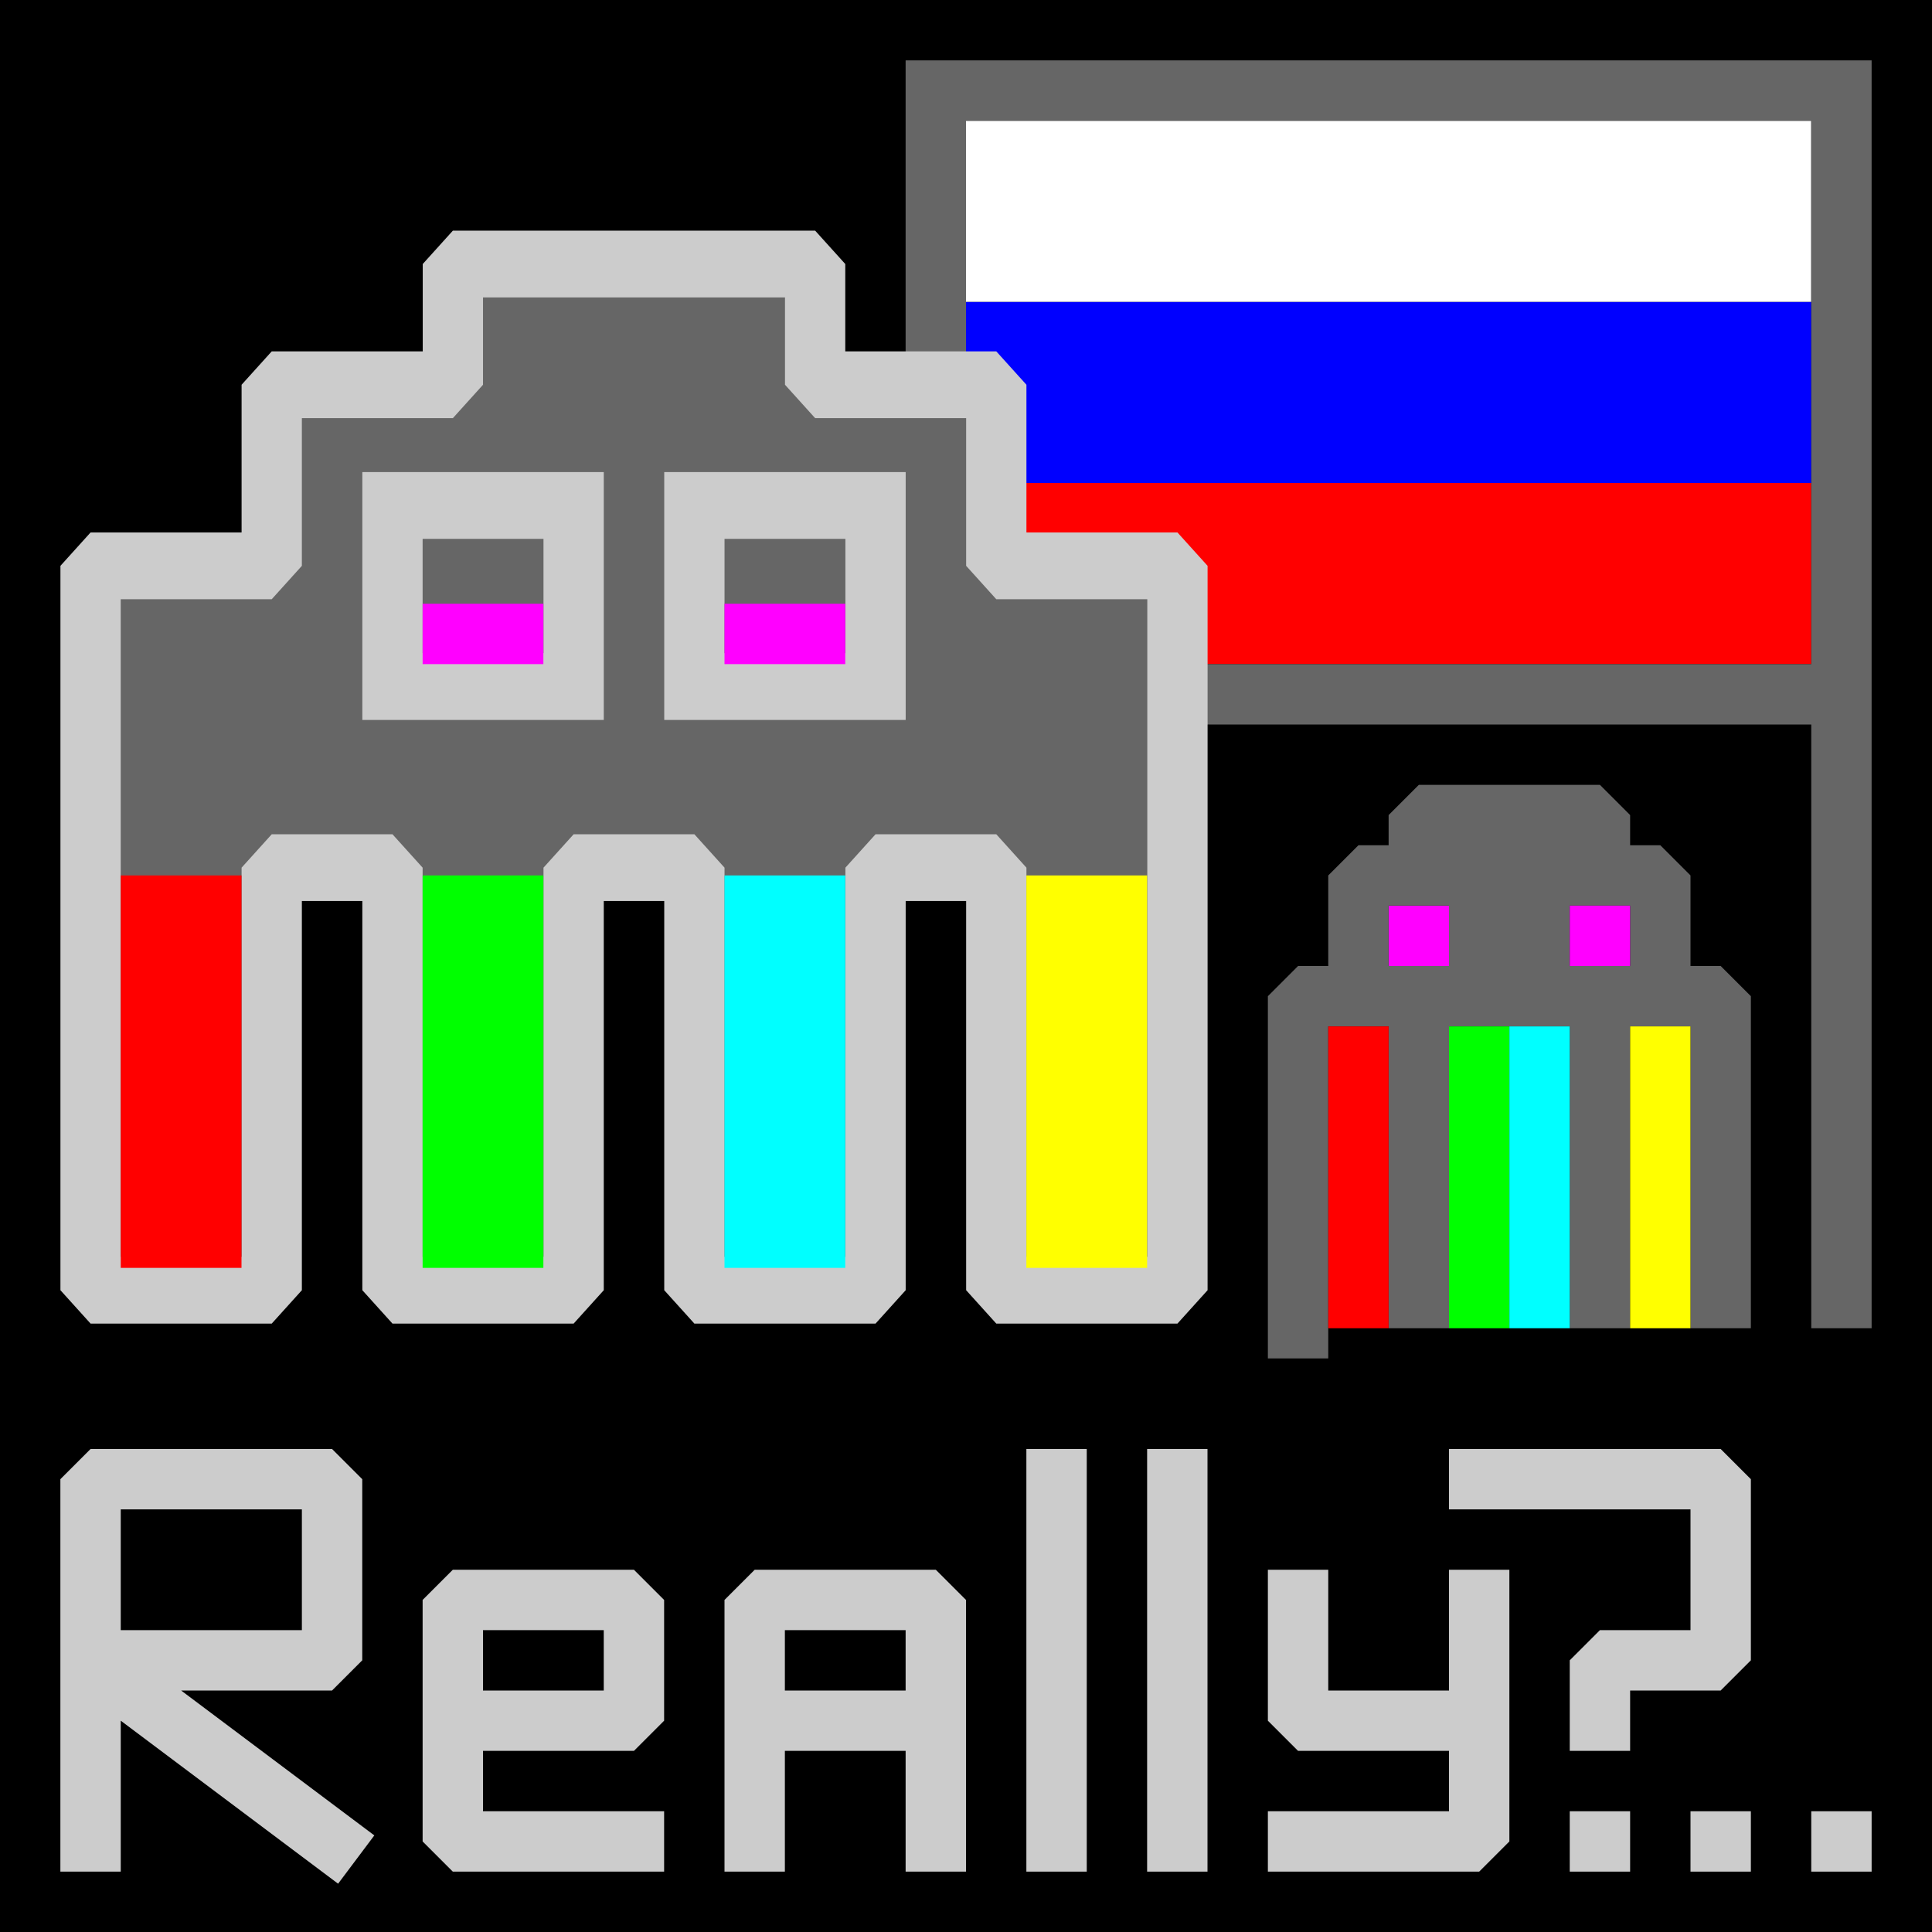 <?xml version="1.0" encoding="UTF-8" standalone="no"?>
<!-- Created with Inkscape (http://www.inkscape.org/) -->

<svg
   xmlns:osb="http://www.openswatchbook.org/uri/2009/osb"
   xmlns:dc="http://purl.org/dc/elements/1.1/"
   xmlns:cc="http://creativecommons.org/ns#"
   xmlns:rdf="http://www.w3.org/1999/02/22-rdf-syntax-ns#"
   xmlns:svg="http://www.w3.org/2000/svg"
   xmlns="http://www.w3.org/2000/svg"
   xmlns:sodipodi="http://sodipodi.sourceforge.net/DTD/sodipodi-0.dtd"
   xmlns:inkscape="http://www.inkscape.org/namespaces/inkscape"
   id="svg3006"
   version="1.1"
   inkscape:version="0.48.4 r9939"
   width="64"
   height="64"
   sodipodi:docname="nonames.svg"
   inkscape:export-filename="/home/ei-grad/rnnf-logo/nonames128.png"
   inkscape:export-xdpi="180"
   inkscape:export-ydpi="180">
  <defs
     id="defs3010">
    <linearGradient
       id="linearGradient3836">
      <stop
         style="stop-color:#000000;stop-opacity:0.619;"
         offset="0"
         id="stop3838" />
      <stop
         style="stop-color:#000000;stop-opacity:1;"
         offset="1"
         id="stop3840" />
    </linearGradient>
    <linearGradient
       id="linearGradient3828">
      <stop
         id="stop3830"
         offset="0"
         style="stop-color:#000000;stop-opacity:0.619;" />
      <stop
         id="stop3832"
         offset="1"
         style="stop-color:#000000;stop-opacity:1;" />
    </linearGradient>
    <linearGradient
       id="linearGradient5257"
       osb:paint="solid">
      <stop
         style="stop-color:#ffffff;stop-opacity:1;"
         offset="0"
         id="stop5259" />
    </linearGradient>
    <linearGradient
       id="linearGradient3811">
      <stop
         style="stop-color:#c2c2c2;stop-opacity:1;"
         offset="0"
         id="stop3813" />
      <stop
         id="stop3819"
         offset="0.758"
         style="stop-color:#000000;stop-opacity:1;" />
      <stop
         style="stop-color:#262626;stop-opacity:0;"
         offset="1"
         id="stop3815" />
    </linearGradient>
  </defs>
  <sodipodi:namedview
     pagecolor="#ffffff"
     bordercolor="#666666"
     borderopacity="1"
     objecttolerance="10"
     gridtolerance="10"
     guidetolerance="10"
     inkscape:pageopacity="0"
     inkscape:pageshadow="2"
     inkscape:window-width="1598"
     inkscape:window-height="884"
     id="namedview3008"
     showgrid="true"
     showguides="true"
     inkscape:snap-global="true"
     inkscape:snap-bbox="false"
     inkscape:snap-object-midpoints="false"
     inkscape:snap-grids="true"
     inkscape:snap-to-guides="false"
     inkscape:snap-nodes="true"
     inkscape:snap-center="false"
     inkscape:zoom="5.6568542"
     inkscape:cx="-0.69465826"
     inkscape:cy="43.421468"
     inkscape:window-x="0"
     inkscape:window-y="14"
     inkscape:window-maximized="0"
     inkscape:current-layer="svg3006"
     inkscape:guide-bbox="true">
    <inkscape:grid
       type="xygrid"
       id="grid3134"
       empspacing="4"
       visible="true"
       enabled="true"
       snapvisiblegridlinesonly="true" />
    <sodipodi:guide
       position="0,0"
       orientation="0,64"
       id="guide3961" />
    <sodipodi:guide
       position="64,0"
       orientation="-64,0"
       id="guide3963" />
    <sodipodi:guide
       position="64,64"
       orientation="0,-64"
       id="guide3965" />
    <sodipodi:guide
       position="0,64"
       orientation="64,0"
       id="guide3967" />
  </sodipodi:namedview>
  <rect
     style="fill:#000000;fill-opacity:1;stroke-width:2;stroke-linecap:square;stroke-linejoin:bevel;stroke-miterlimit:4;stroke-dasharray:none"
     id="rect3884"
     width="64"
     height="64"
     x="0"
     y="0"
     inkscape:export-xdpi="90"
     inkscape:export-ydpi="90" />
  <path
     style="fill:#ff0000;fill-opacity:1;stroke:none"
     d="m 32,16 c 5.333,0 22.667,0 28,0 0,2 0,4 0,6 -5.333,0 -22.667,0 -28,0 0,-2 0,-4 0,-6 z"
     id="path3853-0"
     inkscape:connector-curvature="0"
     sodipodi:nodetypes="ccccc" />
  <path
     style="fill:#0000ff;fill-opacity:1;stroke:none"
     d="m 32,10 28,0 0,6 -28,0 z"
     id="path3853"
     inkscape:connector-curvature="0"
     sodipodi:nodetypes="ccccc" />
  <path
     style="fill:#ffffff;fill-opacity:1;stroke:none"
     d="m 32,4 28,0 0,6 -28,0 z"
     id="path3853-1"
     inkscape:connector-curvature="0"
     sodipodi:nodetypes="ccccc" />
  <path
     style="fill:none;stroke:#666666;stroke-width:2;stroke-linecap:square;stroke-linejoin:miter;stroke-miterlimit:4;stroke-opacity:1;stroke-dasharray:none;fill-opacity:1"
     d="M 61,44 61,3 31,3 c 0,2 0,17 0,20 l 30,0 z"
     id="path3083"
     inkscape:connector-curvature="0"
     sodipodi:nodetypes="cccccc" />
  <g
     id="g3108"
     transform="matrix(1.997,0,0,2.212,-0.041,-1250.017)">
    <path
       style="fill:#666666;stroke:#cccccc;stroke-width:1;stroke-linecap:butt;stroke-linejoin:bevel;stroke-miterlimit:4;stroke-opacity:1;stroke-dasharray:none;fill-opacity:1"
       d="m 1.523,584.429 0,-10.848 3.005,0 0,-2.712 3.005,0 0,-1.808 6.009,0 0,1.808 3.005,0 0,2.712 3.005,0 0,10.848 -3.005,0 0,-6.328 -2.003,0 0,6.328 -3.005,0 0,-6.328 -2.003,0 2e-7,6.328 -3.005,0 -2e-7,-6.328 -2.003,0 2e-7,6.328 z"
       id="path3136"
       inkscape:connector-curvature="0"
       sodipodi:nodetypes="ccccccccccccccccccccccccc" />
    <path
       style="fill:none;stroke:#cccccc;stroke-width:1px;stroke-linecap:butt;stroke-linejoin:miter;stroke-opacity:1"
       d="m 6.531,572.677 3.005,0 0,2.712 -3.005,0 z"
       id="path3906"
       inkscape:connector-curvature="0"
       sodipodi:nodetypes="ccccc" />
    <path
       style="fill:none;stroke:#cccccc;stroke-width:1px;stroke-linecap:butt;stroke-linejoin:miter;stroke-opacity:1"
       d="m 11.539,572.677 3.005,0 0,2.712 -3.005,0 z"
       id="path3906-3"
       inkscape:connector-curvature="0"
       sodipodi:nodetypes="ccccc" />
  </g>
  <rect
     style="fill:#ff0000"
     id="rect3039"
     width="4"
     height="13"
     x="4"
     y="29" />
  <rect
     style="fill:#00ff00;fill-opacity:1"
     id="rect3041"
     width="4"
     height="13"
     x="14"
     y="29" />
  <rect
     style="fill:#00ffff;fill-opacity:1"
     id="rect3043"
     width="4"
     height="13"
     x="24"
     y="29" />
  <rect
     style="fill:#ffff00;fill-opacity:1"
     id="rect3045"
     width="4"
     height="13"
     x="34"
     y="29" />
  <rect
     style="fill:#ff00ff;fill-opacity:1"
     id="rect3815"
     width="4"
     height="2"
     x="14"
     y="20" />
  <rect
     style="fill:#ff00ff;fill-opacity:1"
     id="rect3817"
     width="4"
     height="2"
     x="24"
     y="20" />
  <path
     style="fill:none;stroke:#cccccc;stroke-width:2;stroke-linecap:square;stroke-linejoin:bevel;stroke-miterlimit:4;stroke-opacity:1;stroke-dasharray:none"
     d="m 3,61 0,-12 8,0 0,6 -8,0 8,6"
     id="path3827"
     inkscape:connector-curvature="0"
     sodipodi:nodetypes="cccccc" />
  <path
     style="fill:none;stroke:#cccccc;stroke-width:2;stroke-linecap:square;stroke-linejoin:bevel;stroke-miterlimit:4;stroke-opacity:1;stroke-dasharray:none"
     d="m 21,61 -6,0 0,-8 6,0 0,4 -6,0"
     id="path3829"
     inkscape:connector-curvature="0"
     sodipodi:nodetypes="cccccc" />
  <path
     style="fill:none;stroke:#cccccc;stroke-width:2;stroke-linecap:butt;stroke-linejoin:bevel;stroke-miterlimit:4;stroke-opacity:1;stroke-dasharray:none"
     d="m 25,62 0,-9 6,0 0,9 0,-5 -6,0 z"
     id="path3833"
     inkscape:connector-curvature="0"
     sodipodi:nodetypes="ccccccc" />
  <path
     style="fill:none;stroke:#cccccc;stroke-width:2;stroke-linecap:square;stroke-linejoin:miter;stroke-miterlimit:4;stroke-opacity:1;stroke-dasharray:none"
     d="M 35,61 35,49"
     id="path3835"
     inkscape:connector-curvature="0"
     sodipodi:nodetypes="cc" />
  <path
     style="fill:none;stroke:#cccccc;stroke-width:2;stroke-linecap:square;stroke-linejoin:miter;stroke-miterlimit:4;stroke-opacity:1;stroke-dasharray:none"
     d="M 39,61 39,49"
     id="path3835-7"
     inkscape:connector-curvature="0"
     sodipodi:nodetypes="cc" />
  <path
     style="fill:none;stroke:#cccccc;stroke-width:2;stroke-linecap:square;stroke-linejoin:bevel;stroke-miterlimit:4;stroke-opacity:1;stroke-dasharray:none"
     d="m 43,53 0,4 6,0 0,-5 0,9 -6,0"
     id="path3868"
     inkscape:connector-curvature="0"
     sodipodi:nodetypes="cccccc" />
  <rect
     style="fill:#cccccc;fill-opacity:1;stroke-width:2;stroke-linecap:round;stroke-linejoin:bevel;stroke-miterlimit:4;stroke-dasharray:none;stroke:none;stroke-opacity:1"
     id="rect3876"
     width="2"
     height="2"
     x="52"
     y="60" />
  <path
     style="fill:none;stroke:#cccccc;stroke-width:2;stroke-linecap:square;stroke-linejoin:bevel;stroke-miterlimit:4;stroke-opacity:1;stroke-dasharray:none"
     d="m 53,57 0,-2 4,0 0,-6 -8,0"
     id="path3878"
     inkscape:connector-curvature="0"
     sodipodi:nodetypes="ccccc" />
  <rect
     style="fill:#cccccc;fill-opacity:1;stroke-width:2;stroke-linecap:square;stroke-linejoin:bevel;stroke-miterlimit:4;stroke-dasharray:none;stroke:none;stroke-opacity:1"
     id="rect3880"
     width="2"
     height="2"
     x="56"
     y="60" />
  <rect
     style="fill:#cccccc;fill-opacity:1;stroke-width:2;stroke-linecap:square;stroke-linejoin:bevel;stroke-miterlimit:4;stroke-dasharray:none;stroke:none;stroke-opacity:1"
     id="rect3882"
     width="2"
     height="2"
     x="60"
     y="60" />
  <rect
     style="fill:#ff00ff;fill-opacity:1;stroke:none"
     id="rect3875"
     width="2"
     height="2"
     x="46"
     y="30" />
  <path
     style="fill:none;stroke:#666666;stroke-width:2;stroke-linecap:square;stroke-linejoin:bevel;stroke-miterlimit:4;stroke-opacity:1;stroke-dasharray:none"
     d="m 43,44 0,-11 2,0 0,-4 5.293,0 2.707,0 -2,0 0,3 -2,0 0,-3 -2,0 0,-2 6,0 0,2 2,0 0,4 2,0 0,11 0,-11 -4,0 0,11 0,-11 -6,0 0,11 0,-11 -4,0 0,11"
     id="path3879"
     inkscape:connector-curvature="0"
     sodipodi:nodetypes="ccccccccccccccccccccccccccc" />
  <rect
     style="fill:#ff00ff;fill-opacity:1;stroke:none"
     id="rect3877"
     width="2"
     height="2"
     x="52"
     y="30" />
  <rect
     style="fill:#ff0000"
     id="rect3039-5"
     width="2"
     height="10"
     x="44"
     y="34" />
  <rect
     style="fill:#00ff00;fill-opacity:1"
     id="rect3041-5"
     width="2"
     height="10"
     x="48"
     y="34" />
  <rect
     style="fill:#00ffff;fill-opacity:1"
     id="rect3043-1"
     width="2"
     height="10"
     x="50"
     y="34" />
  <rect
     style="fill:#ffff00;fill-opacity:1"
     id="rect3045-3"
     width="2"
     height="10"
     x="54"
     y="34" />
</svg>
